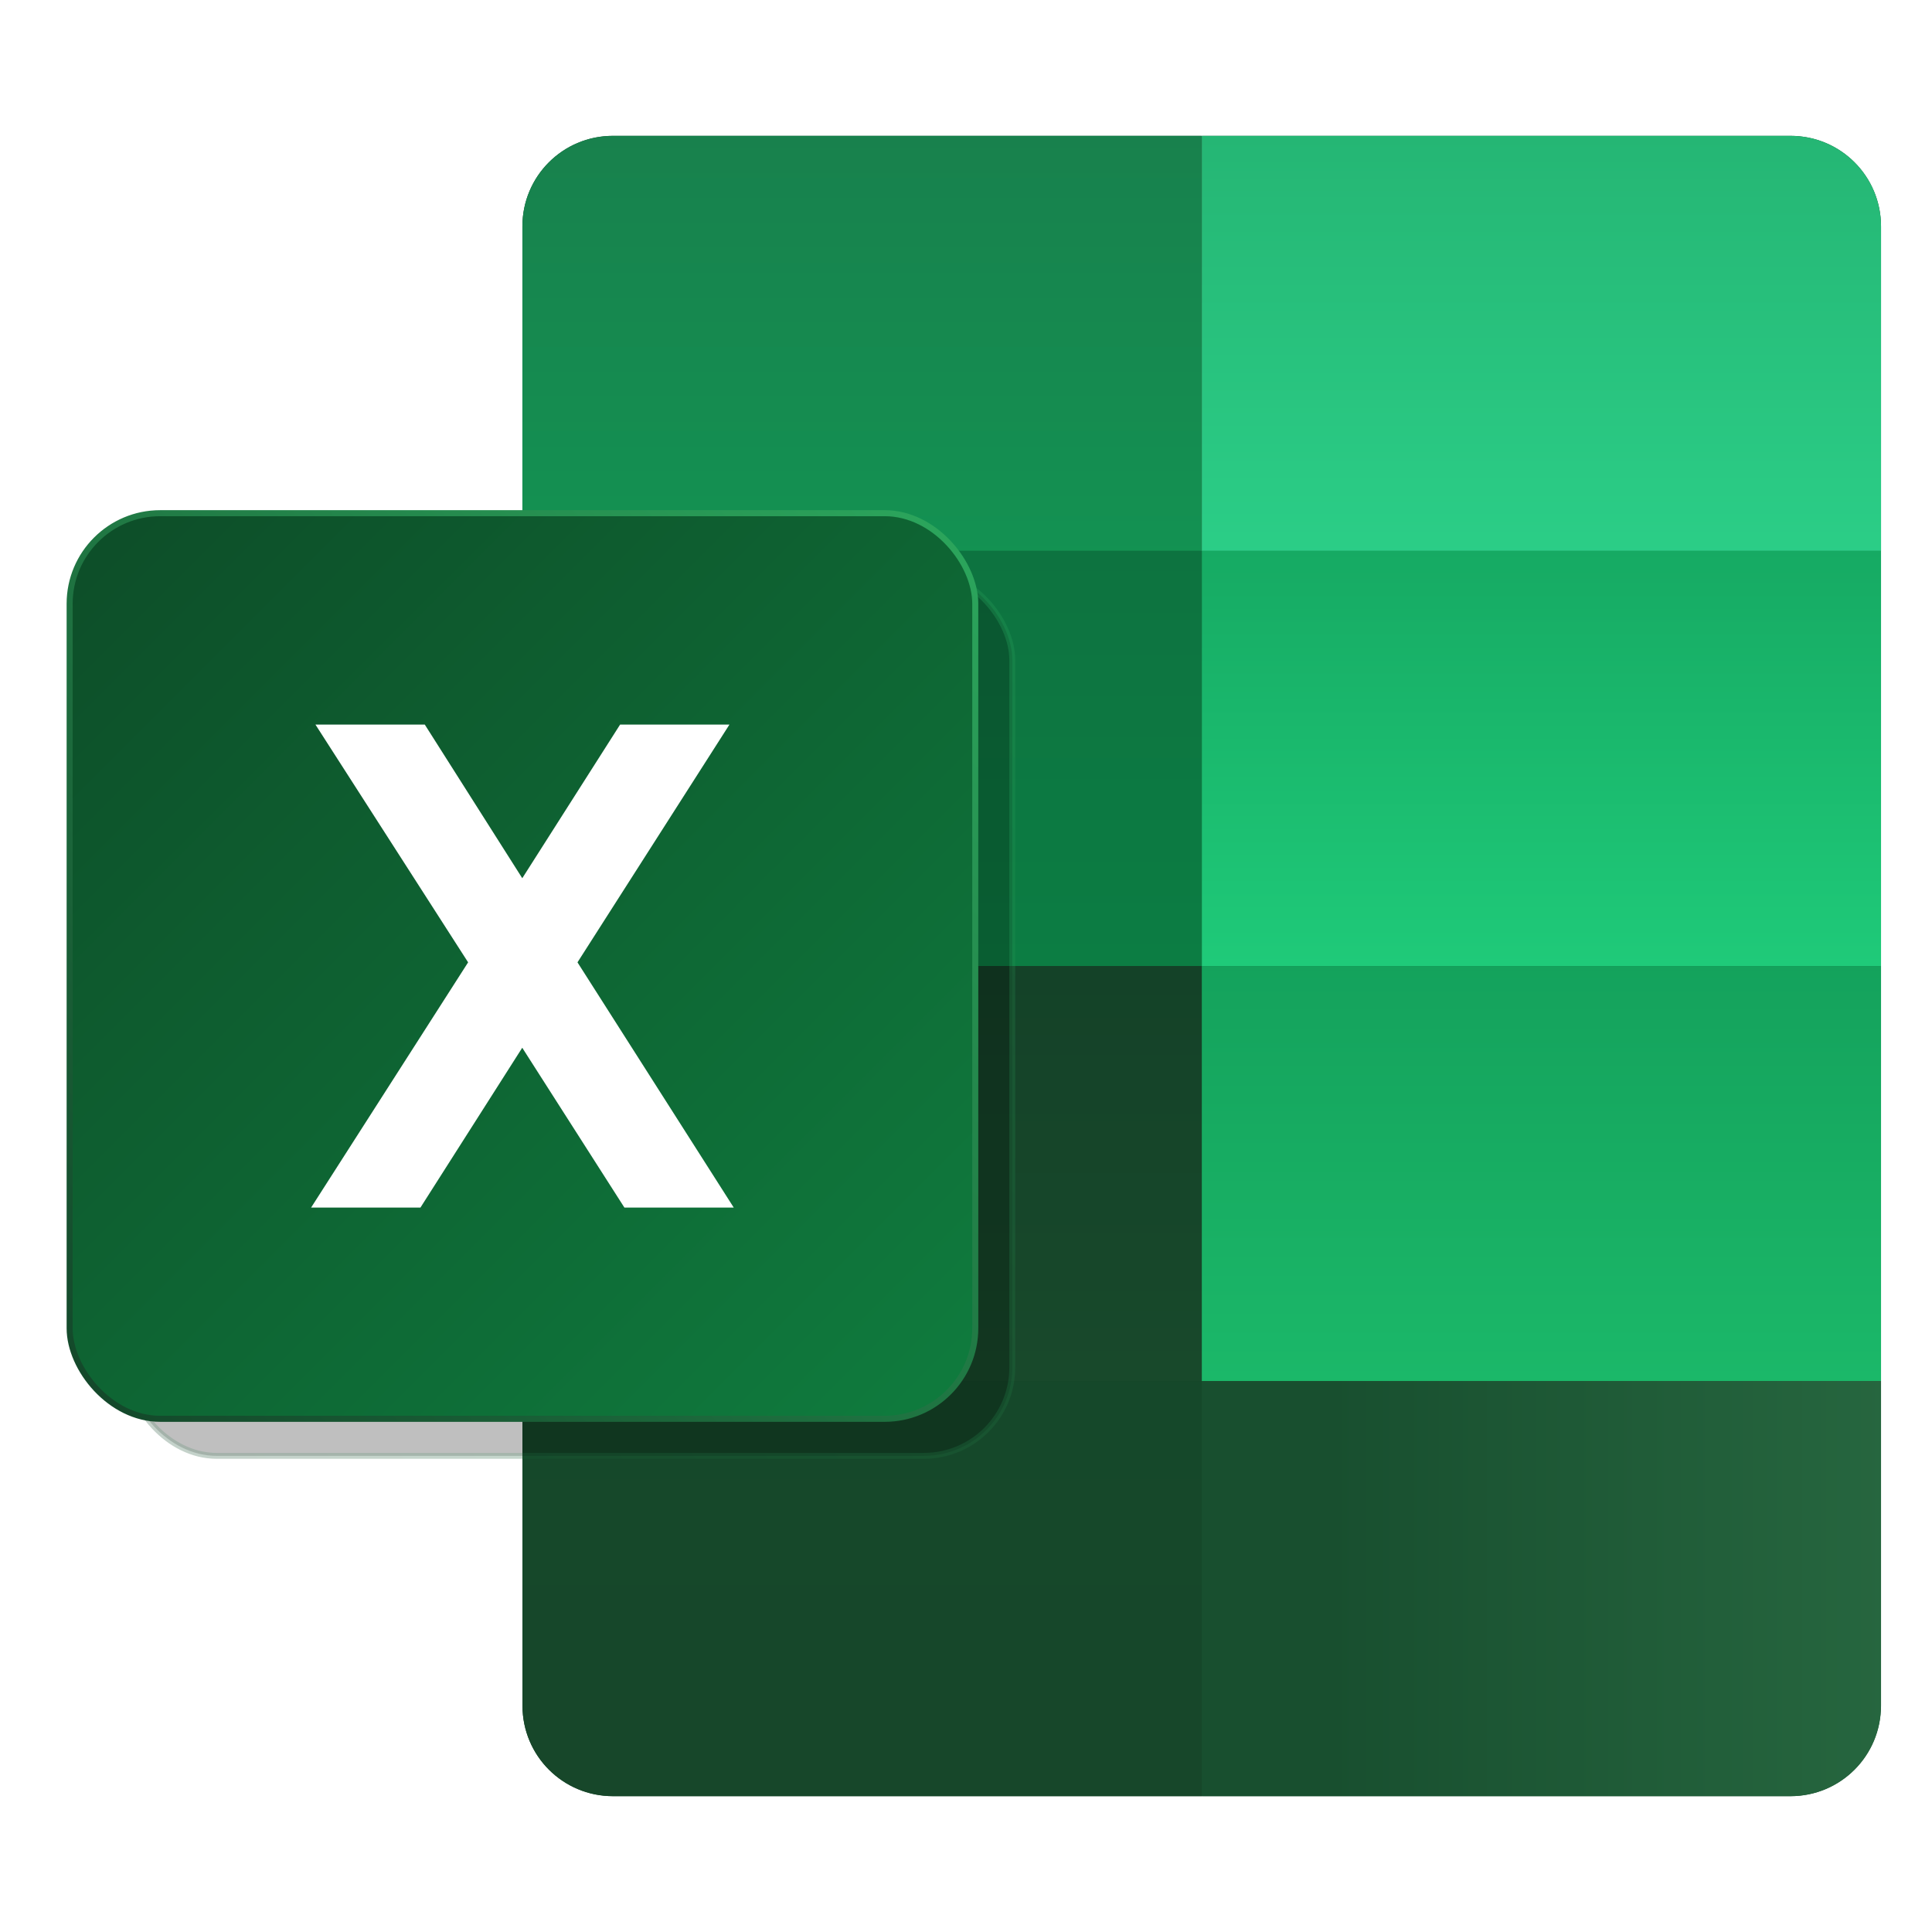 <?xml version="1.0" encoding="UTF-8"?>
<svg width="64" height="64" version="1.1" xmlns="http://www.w3.org/2000/svg" xmlns:xlink="http://www.w3.org/1999/xlink">
 <defs>
  <linearGradient id="b" x1="399.57" x2="399.57" y1="545.8" y2="517.8" gradientTransform="matrix(2.143,0,0,2.143,-826.36,-1107.5)" gradientUnits="userSpaceOnUse">
   <stop stop-color="#3889e9" offset="0"/>
   <stop stop-color="#5ea5fb" offset="1"/>
  </linearGradient>
  <linearGradient id="linearGradient1985" x1="9.789" x2="17.727" y1="-22.754" y2="-30.691" gradientTransform="translate(-9.248,35.294)" gradientUnits="userSpaceOnUse">
   <stop stop-color="#134629" offset="0"/>
   <stop stop-color="#2ca75d" offset="1"/>
  </linearGradient>
  <linearGradient id="linearGradient2049-7" x1="82" x2="82" y1="-112" y2="-126" gradientTransform="matrix(1 0 0 1 4.534 145.09)" gradientUnits="userSpaceOnUse">
   <stop stop-color="#139252" offset="0"/>
   <stop stop-color="#18814d" offset="1"/>
  </linearGradient>
  <linearGradient id="linearGradient2057-4" x1="21.497" x2="21.497" y1="-26.061" y2="-29.699" gradientTransform="matrix(3.78 0 0 3.78 4.534 145.09)" gradientUnits="userSpaceOnUse">
   <stop stop-color="#0c7d43" offset="0"/>
   <stop stop-color="#0d7340" offset="1"/>
  </linearGradient>
  <linearGradient id="linearGradient2065-0" x1="21.497" x2="21.497" y1="-22.423" y2="-26.061" gradientTransform="matrix(3.78 0 0 3.78 4.534 145.09)" gradientUnits="userSpaceOnUse">
   <stop stop-color="#18492b" offset="0"/>
   <stop stop-color="#144228" offset="1"/>
  </linearGradient>
  <linearGradient id="linearGradient2073-8" x1="81" x2="81" y1="-71" y2="-85" gradientTransform="matrix(1 0 0 1 4.534 145.09)" gradientUnits="userSpaceOnUse">
   <stop stop-color="#17472a" offset="0"/>
   <stop stop-color="#15482a" offset="1"/>
  </linearGradient>
  <linearGradient id="linearGradient2081-8" x1="27.516" x2="27.516" y1="-29.633" y2="-33.337" gradientTransform="matrix(3.78 0 0 3.78 4.534 145.09)" gradientUnits="userSpaceOnUse">
   <stop stop-color="#2bce87" offset="0"/>
   <stop stop-color="#25b674" offset="1"/>
  </linearGradient>
  <linearGradient id="linearGradient2089-4" x1="-27.451" x2="-27.451" y1="-29.699" y2="-26.061" gradientTransform="matrix(3.78 0 0 3.78 -4.534 145.09)" gradientUnits="userSpaceOnUse">
   <stop stop-color="#16aa63" offset="0"/>
   <stop stop-color="#1fca79" offset="1"/>
  </linearGradient>
  <linearGradient id="linearGradient2097-1" x1="-27.781" x2="-27.781" y1="-26.092" y2="-22.425" gradientTransform="matrix(3.78 0 0 3.78 -4.534 145.09)" gradientUnits="userSpaceOnUse">
   <stop stop-color="#14a25c" offset="0"/>
   <stop stop-color="#1bb869" offset="1"/>
  </linearGradient>
  <linearGradient id="linearGradient2105-9" x1="25.593" x2="31.111" y1="-20.627" y2="-20.627" gradientTransform="matrix(3.78 0 0 3.78 4.534 145.09)" gradientUnits="userSpaceOnUse">
   <stop stop-color="#184f2f" offset="0"/>
   <stop stop-color="#286941" offset="1"/>
  </linearGradient>
  <linearGradient id="linearGradient2015-0" x1="9.789" x2="17.727" y1="-22.754" y2="-30.691" gradientTransform="translate(-8.719,35.823)" gradientUnits="userSpaceOnUse" xlink:href="#linearGradient1985"/>
  <filter id="filter2011-8" x="-.087" y="-.087" width="1.175" height="1.175" color-interpolation-filters="sRGB">
   <feGaussianBlur stdDeviation="0.278"/>
  </filter>
  <linearGradient id="linearGradient1946-9" x1="9.789" x2="17.727" y1="-30.691" y2="-22.754" gradientTransform="matrix(3.78 0 0 3.78 22.532 147.59)" gradientUnits="userSpaceOnUse">
   <stop stop-color="#0d4d28" offset="0"/>
   <stop stop-color="#0f7c3e" offset="1"/>
  </linearGradient>
  <linearGradient id="linearGradient1977" x1="9.789" x2="17.727" y1="-22.754" y2="-30.691" gradientTransform="matrix(3.78 0 0 3.78 22.532 147.59)" gradientUnits="userSpaceOnUse" xlink:href="#linearGradient1985"/>
 </defs>
 <circle cx="164.7" cy="32.044" r="30.001" fill-opacity="0" stroke-width="1.571"/>
 <circle cx="32.02" cy="32.044" r="0" fill="url(#b)" stroke-width="1.571"/>
 <g transform="translate(-57.228 -14.594)">
  <path d="m77.533 19.094c-0.831 0-1.581 0.335-2.123 0.877-0.542 0.542-0.877 1.292-0.877 2.123v10.75h2e-3v38.25c0 0.831 0.335 1.581 0.877 2.123 0.542 0.542 1.292 0.877 2.123 0.877h39c0.831 0 1.581-0.335 2.123-0.877 0.542-0.542 0.877-1.292 0.877-2.123v-38.25h4e-3v-10.75c0-0.831-0.335-1.581-0.877-2.123-0.542-0.542-1.292-0.877-2.123-0.877h-19.5v13.75h-0.006v-13.75z" fill="#154628" stroke-width="3.78"/>
  <g stroke-width="3.78">
   <path d="m77.533 19.094c-0.831 0-1.581 0.335-2.123 0.877-0.542 0.542-0.877 1.292-0.877 2.123v10.75h22.5v-13.75z" fill="url(#linearGradient2049-7)"/>
   <rect x="74.536" y="32.844" width="22.5" height="13.75" fill="url(#linearGradient2057-4)"/>
   <rect x="74.536" y="46.595" width="22.5" height="13.75" fill="url(#linearGradient2065-0)"/>
   <path d="m74.536 60.345v10.75c0 0.831 0.335 1.581 0.877 2.123 0.542 0.542 1.292 0.877 2.123 0.877h19.5v-13.75z" fill="url(#linearGradient2073-8)"/>
   <path d="m116.54 19.094c0.831 0 1.581 0.335 2.123 0.877 0.542 0.542 0.877 1.292 0.877 2.123v10.75h-22.5v-13.75z" fill="url(#linearGradient2081-8)"/>
   <rect transform="scale(-1,1)" x="-119.54" y="32.844" width="22.5" height="13.75" fill="url(#linearGradient2089-4)"/>
   <rect transform="scale(-1,1)" x="-119.54" y="46.595" width="22.5" height="13.75" fill="url(#linearGradient2097-1)"/>
   <path d="m119.54 60.345v10.75c0 0.831-0.335 1.581-0.877 2.123-0.542 0.542-1.292 0.877-2.123 0.877h-19.5v-13.75z" fill="url(#linearGradient2105-9)"/>
  </g>
  <rect transform="matrix(3.69 0 0 3.69 57.522 14.596)" x="1.071" y="5.132" width="7.937" height="7.937" ry=".794" filter="url(#filter2011-8)" opacity=".5" stroke="url(#linearGradient2015-0)" stroke-width=".053"/>
  <rect x="59.535" y="31.594" width="30" height="30" ry="3" fill="url(#linearGradient1946-9)" stroke="url(#linearGradient1977)" stroke-width=".2"/>
  <path d="m81.534 54.596h-3.622l-3.384-5.294-3.372 5.294h-3.622l5.201-8.123-5.058-7.877h3.622l3.23 5.09 3.241-5.09h3.622l-5.034 7.877z" fill="#fff" stroke-width=".578" style="font-feature-settings:normal;font-variant-caps:normal;font-variant-ligatures:normal;font-variant-numeric:normal"/>
 </g>
</svg>
